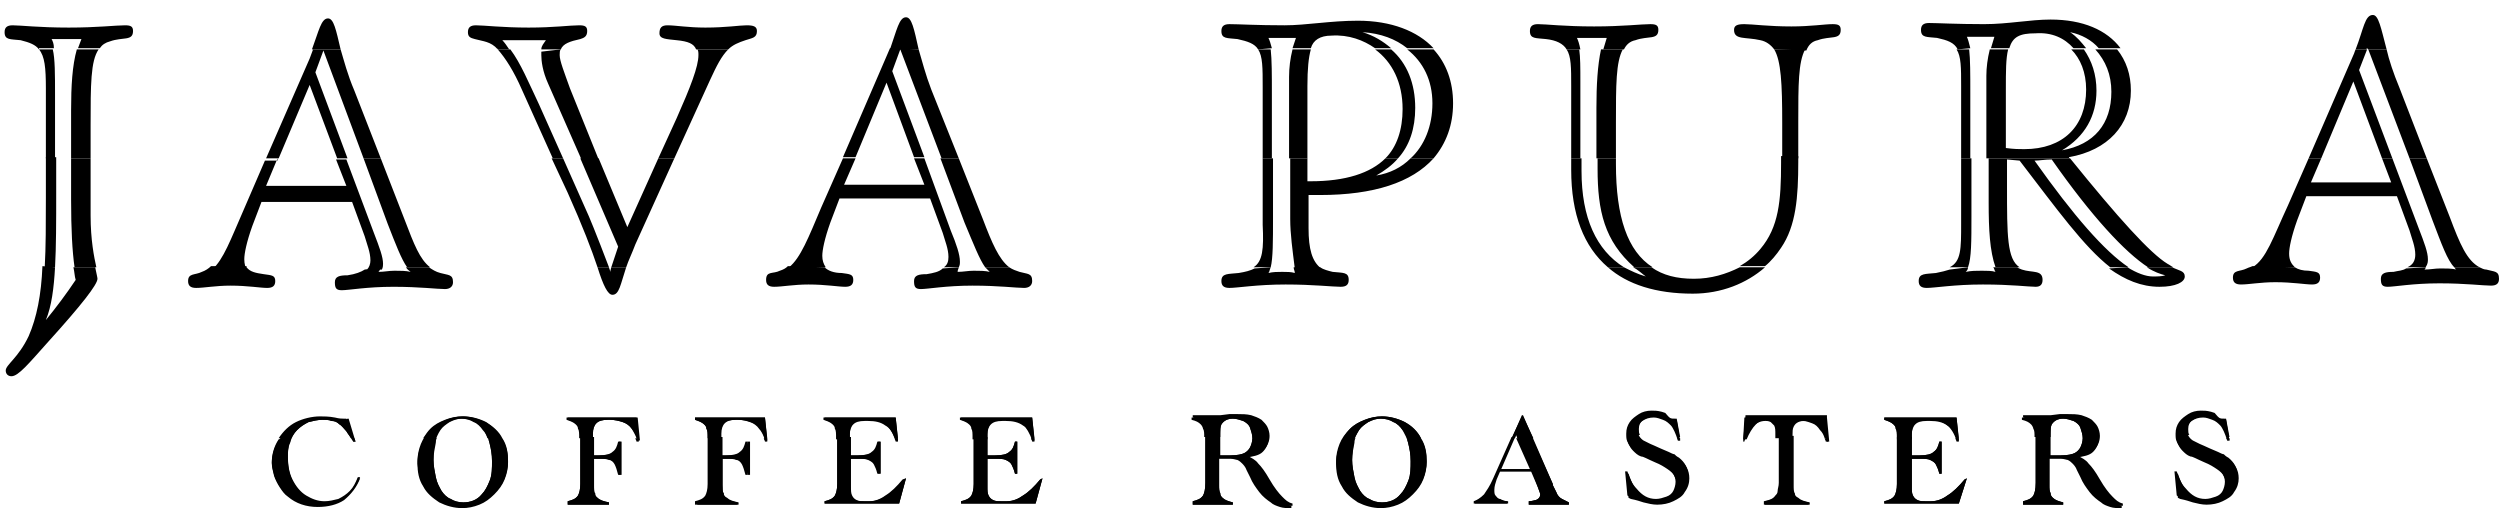 <?xml version="1.0" encoding="UTF-8"?>
<svg width="123px" height="25px" viewBox="0 0 123 25" version="1.1" xmlns="http://www.w3.org/2000/svg" xmlns:xlink="http://www.w3.org/1999/xlink">
    <!-- Generator: Sketch 45.2 (43514) - http://www.bohemiancoding.com/sketch -->
    <title>Group 10</title>
    <desc>Created with Sketch.</desc>
    <defs></defs>
    <g id="Desktop" stroke="none" stroke-width="1" fill="none" fill-rule="evenodd">
        <g id="Homepage" transform="translate(-765, -3780)" fill="#000000">
            <g id="Group-10" transform="translate(765, 3780)">
                <path d="M119.34,13.15 C119.34,13.207 119.34,13.207 119.284,13.263 C119.566,13.263 119.791,13.207 120.073,13.207 C120.356,13.207 120.638,13.207 120.863,13.263 C120.807,13.263 120.807,13.207 120.751,13.15 L121.992,13.15 C122.105,13.207 122.218,13.263 122.33,13.263 C122.725,13.376 122.951,13.32 122.951,13.715 C122.951,13.94 122.838,14.053 122.556,14.053 C122.161,14.053 121.315,13.94 120.017,13.94 C118.719,13.94 117.816,14.11 117.478,14.11 C117.196,14.11 117.139,13.997 117.139,13.715 C117.139,13.432 117.365,13.376 117.76,13.376 C117.986,13.32 118.211,13.32 118.381,13.207 L119.34,13.15 Z M112.907,13.15 C113.077,13.263 113.302,13.32 113.585,13.32 C113.98,13.376 114.149,13.376 114.149,13.658 C114.149,13.884 114.036,13.997 113.754,13.997 C113.415,13.997 112.795,13.884 111.948,13.884 C111.215,13.884 110.65,13.997 110.255,13.997 C109.973,13.997 109.86,13.884 109.86,13.658 C109.86,13.263 110.199,13.376 110.538,13.207 C110.65,13.15 110.707,13.15 110.82,13.094 L112.907,13.15 L112.907,13.15 Z M104.669,13.15 C105.121,13.432 105.572,13.602 105.911,13.602 C106.136,13.602 106.362,13.602 106.531,13.545 C106.306,13.489 105.967,13.376 105.629,13.15 L106.87,13.15 C107.208,13.32 107.491,13.32 107.491,13.602 C107.491,13.884 107.039,14.11 106.249,14.11 C105.346,14.11 104.556,13.771 103.766,13.207 L104.669,13.15 L104.669,13.15 Z M96.826,13.15 C96.826,13.263 96.77,13.32 96.713,13.376 C96.995,13.32 97.221,13.32 97.503,13.32 C97.729,13.32 98.011,13.32 98.18,13.376 C98.124,13.32 98.124,13.207 98.068,13.15 L99.252,13.15 C99.309,13.207 99.365,13.207 99.478,13.263 C99.986,13.432 100.494,13.263 100.494,13.771 C100.494,13.997 100.381,14.11 100.155,14.11 C99.817,14.11 98.97,13.997 97.56,13.997 C96.149,13.997 95.19,14.166 94.795,14.166 C94.513,14.166 94.4,14.053 94.4,13.827 C94.4,13.432 94.738,13.489 95.246,13.432 C95.528,13.376 95.754,13.32 95.923,13.263 L96.826,13.15 L96.826,13.15 Z M79.899,13.15 C80.237,13.32 80.576,13.489 80.971,13.602 C80.745,13.432 80.576,13.263 80.35,13.15 L81.253,13.15 C81.817,13.545 82.494,13.715 83.34,13.715 C84.187,13.715 84.92,13.489 85.597,13.15 L86.839,13.15 C85.936,13.94 84.695,14.448 83.284,14.448 C81.478,14.448 80.068,13.997 79.109,13.15 L79.899,13.15 L79.899,13.15 Z M62.519,13.15 C62.463,13.263 62.463,13.376 62.407,13.432 C62.632,13.376 62.858,13.376 63.084,13.376 C63.309,13.376 63.535,13.376 63.704,13.432 C63.704,13.32 63.648,13.263 63.648,13.15 L64.946,13.15 C65.115,13.263 65.341,13.32 65.566,13.376 C66.074,13.432 66.356,13.376 66.356,13.771 C66.356,13.997 66.244,14.11 65.961,14.11 C65.566,14.11 64.607,13.997 63.253,13.997 C61.842,13.997 60.883,14.166 60.488,14.166 C60.206,14.166 60.093,14.053 60.093,13.827 C60.093,13.432 60.432,13.489 60.94,13.432 C61.278,13.376 61.504,13.32 61.729,13.207 L62.519,13.15 Z M47.172,13.15 C47.172,13.207 47.115,13.263 47.115,13.376 C47.397,13.376 47.623,13.32 47.905,13.32 C48.187,13.32 48.47,13.32 48.695,13.376 L48.47,13.15 L49.654,13.15 C49.824,13.263 49.993,13.32 50.162,13.376 C50.557,13.489 50.783,13.432 50.783,13.827 C50.783,14.053 50.614,14.166 50.388,14.166 C49.993,14.166 49.147,14.053 47.849,14.053 C46.551,14.053 45.648,14.222 45.31,14.222 C45.028,14.222 44.971,14.11 44.971,13.827 C44.971,13.545 45.197,13.489 45.592,13.489 C45.93,13.432 46.212,13.376 46.382,13.207 L47.172,13.15 L47.172,13.15 Z M40.57,13.15 C40.739,13.32 41.021,13.432 41.416,13.432 C41.811,13.489 41.981,13.489 41.981,13.771 C41.981,13.997 41.868,14.11 41.586,14.11 C41.247,14.11 40.626,13.997 39.78,13.997 C39.046,13.997 38.482,14.11 38.087,14.11 C37.805,14.11 37.692,13.997 37.692,13.771 C37.692,13.32 38.031,13.489 38.369,13.32 C38.539,13.263 38.651,13.207 38.764,13.094 L40.57,13.15 L40.57,13.15 Z M29.962,13.15 C29.962,13.207 30.018,13.263 30.018,13.376 L30.075,13.15 L30.808,13.15 C30.526,13.997 30.47,14.504 30.131,14.504 C29.906,14.504 29.68,14.053 29.398,13.15 L29.962,13.15 Z M18.733,13.15 C18.733,13.207 18.677,13.32 18.62,13.376 C18.903,13.376 19.128,13.32 19.41,13.32 C19.692,13.32 19.975,13.32 20.2,13.376 C20.144,13.32 20.031,13.263 19.975,13.15 L21.103,13.15 C21.272,13.263 21.442,13.376 21.667,13.432 C22.062,13.545 22.288,13.489 22.288,13.884 C22.288,14.11 22.119,14.222 21.893,14.222 C21.498,14.222 20.652,14.11 19.354,14.11 C18.056,14.11 17.153,14.279 16.815,14.279 C16.533,14.279 16.476,14.166 16.476,13.884 C16.476,13.602 16.702,13.545 17.097,13.545 C17.492,13.489 17.774,13.376 17.943,13.263 L18.733,13.15 L18.733,13.15 Z M12.131,13.15 C12.301,13.376 12.583,13.432 12.978,13.489 C13.373,13.545 13.542,13.545 13.542,13.827 C13.542,14.053 13.429,14.166 13.147,14.166 C12.809,14.166 12.188,14.053 11.342,14.053 C10.608,14.053 10.044,14.166 9.649,14.166 C9.367,14.166 9.254,14.053 9.254,13.827 C9.254,13.432 9.592,13.545 9.931,13.376 C10.1,13.32 10.269,13.207 10.382,13.094 L12.131,13.094 L12.131,13.15 Z M2.708,13.15 C2.652,14.166 2.539,15.069 2.257,15.746 C2.765,15.125 3.273,14.448 3.724,13.771 C3.668,13.602 3.668,13.376 3.611,13.15 L4.683,13.15 C4.74,13.432 4.796,13.658 4.796,13.715 C4.796,13.997 4.006,15.012 2.37,16.818 C1.411,17.89 0.903,18.511 0.564,18.511 C0.395,18.511 0.282,18.398 0.282,18.229 C0.282,17.946 0.903,17.608 1.411,16.536 C1.806,15.633 2.031,14.504 2.088,13.094 L2.708,13.15 L2.708,13.15 Z" id="Shape"></path>
                <path d="M119.396,7.79 L120.525,10.668 C121.033,12.022 121.371,12.812 121.992,13.15 L120.751,13.15 C120.412,12.812 120.13,12.022 119.678,10.837 L118.55,7.79 L119.396,7.79 Z M114.205,7.79 L113.697,8.975 L117.647,8.975 L117.196,7.79 L117.704,7.79 L119.001,11.232 C119.284,11.965 119.453,12.417 119.453,12.755 C119.453,12.868 119.453,12.981 119.34,13.15 L118.437,13.15 C118.719,13.037 118.832,12.812 118.832,12.53 C118.832,12.135 118.663,11.74 118.55,11.345 L117.929,9.652 L113.472,9.652 L113.02,10.837 C112.738,11.627 112.625,12.191 112.625,12.473 C112.625,12.812 112.738,12.981 112.907,13.15 L110.82,13.15 C111.497,12.755 111.835,11.683 112.569,10.103 L113.585,7.79 L114.205,7.79 L114.205,7.79 Z M101.848,7.79 C104.218,10.724 105.798,12.473 106.644,12.981 C106.757,13.037 106.813,13.094 106.926,13.15 L105.685,13.15 C104.556,12.417 102.92,10.668 100.945,7.846 C100.607,7.846 100.325,7.903 100.099,7.903 C102.017,10.611 103.541,12.36 104.726,13.15 L103.823,13.15 C102.525,12.135 101.227,10.329 99.365,7.903 L98.745,7.846 L98.745,9.2 C98.745,11.57 98.745,12.755 99.365,13.15 L98.18,13.15 C97.898,12.36 97.842,11.288 97.842,9.99 L97.842,7.79 L101.848,7.79 Z M96.995,7.79 L96.995,10.668 C96.995,11.852 96.995,12.699 96.826,13.15 L95.923,13.15 C96.488,12.868 96.488,12.247 96.488,11.006 L96.488,7.79 L96.995,7.79 Z M88.475,7.79 L88.475,7.959 C88.475,9.708 88.362,11.119 87.629,12.191 C87.403,12.53 87.121,12.868 86.839,13.094 L85.597,13.094 C85.992,12.868 86.331,12.586 86.613,12.247 C87.516,11.175 87.629,9.878 87.629,8.016 L87.629,7.677 L88.475,7.677 L88.475,7.79 Z M79.504,7.79 L79.504,8.072 C79.504,10.668 80.068,12.36 81.309,13.15 L80.406,13.15 C78.939,11.852 78.601,10.385 78.601,8.298 L78.601,7.79 L79.504,7.79 Z M77.811,7.79 L77.811,8.411 C77.811,10.724 78.544,12.304 79.899,13.15 L79.109,13.15 C77.924,12.135 77.303,10.555 77.303,8.354 L77.303,7.79 L77.811,7.79 Z M64.325,7.79 L64.325,8.918 L64.494,8.918 C66.187,8.918 67.428,8.523 68.162,7.79 L68.783,7.79 C68.501,8.128 68.106,8.411 67.711,8.636 C68.388,8.523 68.952,8.241 69.403,7.79 L70.532,7.79 C69.46,8.975 67.598,9.595 64.946,9.595 L64.381,9.595 L64.381,11.232 C64.381,12.247 64.551,12.868 65.002,13.207 L63.704,13.207 C63.592,12.304 63.479,11.514 63.479,10.78 L63.479,7.79 L64.325,7.79 L64.325,7.79 Z M62.632,7.79 L62.632,10.724 C62.632,11.852 62.632,12.699 62.519,13.15 L61.673,13.15 C62.124,12.868 62.181,12.247 62.124,11.063 L62.124,7.79 L62.632,7.79 Z M47.172,7.79 L48.357,10.78 C48.808,11.965 49.147,12.755 49.654,13.15 L48.47,13.15 C48.187,12.755 47.905,12.022 47.454,10.95 L46.269,7.79 L47.172,7.79 Z M42.093,7.79 L41.529,9.088 L45.479,9.088 L44.971,7.79 L45.479,7.79 L46.777,11.345 C47.059,12.022 47.228,12.53 47.228,12.868 C47.228,12.981 47.228,13.037 47.172,13.15 L46.438,13.15 C46.607,13.037 46.664,12.868 46.664,12.642 C46.664,12.247 46.495,11.852 46.382,11.458 L45.761,9.765 L41.303,9.765 L40.852,10.95 C40.57,11.74 40.457,12.304 40.457,12.586 C40.457,12.812 40.514,12.981 40.626,13.15 L38.821,13.15 C39.385,12.699 39.78,11.683 40.401,10.216 L41.473,7.79 L42.093,7.79 Z M29.454,7.79 L30.865,11.175 L32.388,7.79 L33.178,7.79 L31.26,12.022 C31.09,12.473 30.921,12.812 30.808,13.15 L30.075,13.15 L30.413,12.135 L28.551,7.79 L29.454,7.79 L29.454,7.79 Z M27.705,7.79 L28.833,10.329 C28.946,10.555 29.341,11.514 29.962,13.15 L29.398,13.15 C29.116,12.304 28.664,11.119 27.931,9.483 L27.141,7.79 L27.705,7.79 Z M18.733,7.79 L19.918,10.837 C20.37,12.022 20.652,12.755 21.16,13.15 L20.031,13.15 C19.749,12.755 19.467,12.022 19.072,11.006 L17.887,7.79 L18.733,7.79 Z M13.655,7.79 L13.091,9.144 L17.041,9.144 L16.533,7.846 L17.041,7.846 L18.395,11.458 C18.677,12.191 18.846,12.642 18.846,12.981 C18.846,13.037 18.846,13.15 18.79,13.263 L18.056,13.263 C18.169,13.15 18.225,12.981 18.225,12.812 C18.225,12.417 18.056,12.022 17.943,11.627 L17.323,9.934 L12.865,9.934 L12.414,11.119 C12.131,11.909 12.019,12.473 12.019,12.755 C12.019,12.981 12.075,13.15 12.131,13.263 L10.439,13.263 C11.003,12.755 11.342,11.796 11.962,10.385 L13.034,7.903 L13.655,7.903 L13.655,7.79 Z M4.458,7.79 L4.458,10.611 C4.458,11.796 4.627,12.642 4.74,13.15 L3.668,13.15 C3.555,12.36 3.498,11.288 3.498,9.821 L3.498,7.79 L4.458,7.79 L4.458,7.79 Z M2.765,7.79 L2.765,9.483 C2.765,10.893 2.765,12.135 2.708,13.15 L2.201,13.15 C2.257,12.135 2.257,11.006 2.257,9.708 L2.257,7.733 L2.765,7.733 L2.765,7.79 Z" id="Shape"></path>
                <path d="M117.421,2.429 C117.534,2.937 117.76,3.614 118.042,4.291 L119.396,7.79 L118.55,7.79 L116.519,2.429 L117.421,2.429 L117.421,2.429 Z M116.462,2.429 L116.067,3.445 L117.704,7.79 L117.196,7.79 L115.785,4.009 L114.205,7.79 L113.585,7.79 L115.785,2.712 C115.842,2.599 115.842,2.542 115.898,2.429 L116.462,2.429 L116.462,2.429 Z M98.801,2.429 C98.688,2.881 98.688,3.502 98.688,4.404 L98.688,7.282 C99.083,7.338 99.365,7.338 99.591,7.338 C101.509,7.338 102.638,6.21 102.638,4.404 C102.638,3.558 102.356,2.881 101.904,2.429 L102.525,2.429 C102.92,2.994 103.146,3.671 103.146,4.461 C103.146,5.702 102.582,6.718 101.453,7.395 C103.033,7.113 103.879,6.097 103.879,4.517 C103.879,3.671 103.597,2.994 103.089,2.429 L104.161,2.429 C104.613,2.994 104.839,3.671 104.839,4.461 C104.839,6.154 103.71,7.395 101.792,7.733 C101.792,7.733 101.792,7.79 101.848,7.79 L97.729,7.79 L97.729,3.727 C97.729,3.332 97.785,2.881 97.898,2.429 L98.801,2.429 L98.801,2.429 Z M96.883,2.429 C96.939,2.937 96.939,3.614 96.939,4.574 L96.939,7.79 L96.488,7.79 L96.488,4.235 C96.488,3.332 96.488,2.768 96.262,2.429 L96.883,2.429 L96.883,2.429 Z M88.814,2.429 C88.475,3.05 88.475,4.179 88.475,5.984 L88.475,7.79 L87.685,7.79 L87.685,6.041 C87.685,4.122 87.629,2.994 87.29,2.429 L88.814,2.429 Z M79.842,2.429 C79.504,3.05 79.504,4.179 79.504,6.041 L79.504,7.79 L78.544,7.79 L78.544,5.307 C78.544,4.179 78.601,3.219 78.77,2.429 L79.842,2.429 L79.842,2.429 Z M77.698,2.429 C77.754,2.824 77.754,3.332 77.754,4.009 L77.754,7.79 L77.303,7.79 L77.303,4.235 C77.303,3.332 77.303,2.768 77.077,2.429 L77.698,2.429 L77.698,2.429 Z M70.532,2.429 C71.153,3.107 71.491,4.009 71.491,5.081 C71.491,6.154 71.153,7.056 70.532,7.79 L69.403,7.79 C70.08,7.169 70.475,6.21 70.475,5.081 C70.475,3.953 70.024,3.05 69.234,2.429 L70.532,2.429 L70.532,2.429 Z M68.444,2.429 C69.234,3.107 69.629,4.122 69.629,5.307 C69.629,6.323 69.347,7.169 68.783,7.79 L68.162,7.79 C68.726,7.226 69.008,6.379 69.008,5.364 C69.008,4.066 68.501,3.05 67.654,2.429 L68.444,2.429 L68.444,2.429 Z M64.494,2.429 C64.381,2.824 64.325,3.389 64.325,4.235 L64.325,7.79 L63.422,7.79 L63.422,3.784 C63.422,3.332 63.479,2.881 63.592,2.429 L64.494,2.429 Z M62.519,2.429 C62.576,2.937 62.576,3.671 62.576,4.63 L62.576,7.79 L62.124,7.79 L62.124,4.291 C62.124,3.332 62.124,2.768 61.899,2.429 L62.519,2.429 L62.519,2.429 Z M45.197,2.429 C45.366,2.994 45.535,3.671 45.818,4.404 L47.172,7.79 L46.325,7.79 L44.294,2.429 L43.899,3.502 L45.479,7.733 L44.971,7.733 L43.617,4.066 L42.093,7.733 L41.473,7.733 L43.617,2.768 C43.673,2.655 43.73,2.486 43.786,2.373 L45.197,2.429 L45.197,2.429 Z M35.83,2.429 C35.492,2.768 35.266,3.219 34.927,3.953 L33.178,7.79 L32.388,7.79 L33.291,5.815 C33.968,4.291 34.363,3.276 34.363,2.712 C34.363,2.599 34.363,2.486 34.307,2.429 L35.83,2.429 L35.83,2.429 Z M27.592,2.429 C27.536,2.486 27.536,2.599 27.536,2.712 C27.536,2.994 27.761,3.558 28.043,4.348 L29.454,7.846 L28.608,7.846 L26.971,4.122 C26.689,3.502 26.633,2.994 26.633,2.712 L26.633,2.542 L27.592,2.429 Z M25.109,2.429 C25.617,3.107 26.012,4.066 26.52,5.138 L27.705,7.79 L27.197,7.79 L25.674,4.404 C25.279,3.502 24.884,2.881 24.489,2.429 L25.109,2.429 L25.109,2.429 Z M16.758,2.429 C16.928,2.994 17.097,3.671 17.435,4.461 L18.733,7.79 L17.887,7.79 L15.912,2.486 L15.517,3.558 L17.097,7.79 L16.589,7.79 L15.235,4.179 L13.711,7.79 L13.091,7.79 L15.235,2.881 C15.291,2.712 15.348,2.599 15.404,2.429 L16.758,2.429 L16.758,2.429 Z M4.853,2.429 C4.458,2.994 4.458,4.179 4.458,6.154 L4.458,7.79 L3.498,7.79 L3.498,5.42 C3.498,4.235 3.555,3.219 3.781,2.429 L4.853,2.429 L4.853,2.429 Z M2.596,2.429 C2.708,2.881 2.708,3.671 2.708,4.686 L2.708,7.79 L2.257,7.79 L2.257,4.348 C2.257,3.332 2.201,2.768 1.918,2.429 L2.596,2.429 L2.596,2.429 Z" id="Shape"></path>
                <path d="M115.898,2.429 C116.293,1.414 116.349,0.737 116.744,0.737 C117.026,0.737 117.139,1.357 117.421,2.429 L116.519,2.429 L116.462,2.373 L116.406,2.429 L115.898,2.429 Z M96.318,2.429 C96.149,2.091 95.81,1.978 95.303,1.865 C94.795,1.809 94.513,1.865 94.513,1.47 C94.513,1.245 94.626,1.132 94.908,1.132 C95.303,1.132 96.262,1.188 97.616,1.188 C98.801,1.188 99.873,0.962 100.889,0.962 C102.469,0.962 103.654,1.47 104.331,2.373 L103.259,2.373 C102.92,1.978 102.412,1.696 101.848,1.583 C102.187,1.809 102.412,2.091 102.638,2.373 L102.017,2.373 C101.566,1.865 100.945,1.583 100.155,1.639 C99.365,1.639 99.027,1.809 98.857,2.373 L97.955,2.373 C98.011,2.204 98.068,1.978 98.124,1.809 L96.77,1.809 C96.826,1.922 96.883,2.147 96.939,2.373 L96.318,2.429 L96.318,2.429 Z M87.29,2.429 C87.121,2.204 86.895,2.034 86.613,1.978 C85.88,1.809 85.315,1.978 85.315,1.47 C85.315,1.245 85.485,1.188 85.823,1.188 C86.218,1.188 87.008,1.301 88.137,1.301 C89.096,1.301 89.773,1.188 90.168,1.188 C90.45,1.188 90.563,1.245 90.563,1.47 C90.563,1.978 90.055,1.752 89.434,1.978 C89.152,2.034 88.983,2.204 88.87,2.486 L87.29,2.429 L87.29,2.429 Z M77.077,2.429 C76.908,2.147 76.569,1.978 76.062,1.922 C75.554,1.865 75.272,1.922 75.272,1.527 C75.272,1.301 75.384,1.188 75.667,1.188 C76.062,1.188 76.964,1.301 78.431,1.301 C79.842,1.301 80.745,1.188 81.196,1.188 C81.478,1.188 81.591,1.245 81.591,1.47 C81.591,1.978 81.083,1.752 80.463,1.978 C80.181,2.034 80.011,2.204 79.899,2.429 L78.883,2.429 C78.939,2.26 78.996,2.034 79.052,1.865 L77.585,1.865 C77.641,1.978 77.698,2.147 77.754,2.429 L77.077,2.429 L77.077,2.429 Z M61.899,2.429 C61.729,2.147 61.391,2.034 60.883,1.922 C60.375,1.865 60.093,1.922 60.093,1.527 C60.093,1.301 60.206,1.188 60.488,1.188 C60.94,1.188 61.842,1.245 63.197,1.245 C64.269,1.245 65.454,1.019 66.808,1.019 C68.444,1.019 69.742,1.527 70.532,2.373 L69.234,2.373 C68.67,1.922 67.936,1.639 67.033,1.583 C67.598,1.752 68.049,2.034 68.444,2.373 L67.654,2.373 C67.09,1.978 66.356,1.696 65.51,1.752 C64.946,1.752 64.607,1.978 64.494,2.373 L63.592,2.373 L63.761,1.865 L62.407,1.865 C62.463,1.978 62.519,2.147 62.576,2.373 L61.899,2.429 Z M43.786,2.429 C44.125,1.47 44.238,0.85 44.576,0.85 C44.858,0.85 44.971,1.414 45.197,2.429 L43.786,2.429 Z M34.25,2.429 C34.137,2.147 33.855,2.034 33.291,1.978 C32.783,1.922 32.445,1.922 32.445,1.639 C32.445,1.357 32.558,1.245 32.84,1.245 C33.235,1.245 33.855,1.357 34.702,1.357 C35.717,1.357 36.394,1.245 36.733,1.245 C37.072,1.245 37.241,1.301 37.241,1.527 C37.241,1.865 37.015,1.865 36.677,1.978 C36.338,2.091 36.056,2.204 35.83,2.429 L34.25,2.429 L34.25,2.429 Z M24.489,2.429 C24.489,2.373 24.432,2.373 24.489,2.429 C24.15,2.034 23.755,2.034 23.36,1.922 C23.134,1.865 23.022,1.809 23.022,1.583 C23.022,1.357 23.134,1.245 23.417,1.245 C23.812,1.245 24.714,1.357 26.012,1.357 C27.254,1.357 28.043,1.245 28.495,1.245 C28.777,1.245 28.89,1.301 28.89,1.527 C28.89,1.809 28.721,1.865 28.551,1.922 C28.043,2.034 27.705,2.147 27.592,2.429 L26.633,2.429 C26.633,2.26 26.746,2.147 26.859,1.978 L24.714,1.978 C24.827,2.091 24.94,2.26 25.053,2.429 L24.489,2.429 Z M15.348,2.429 C15.686,1.527 15.799,0.906 16.138,0.906 C16.42,0.906 16.533,1.47 16.758,2.429 L15.348,2.429 Z M1.918,2.429 C1.749,2.204 1.467,2.091 1.016,1.978 C0.508,1.922 0.226,1.978 0.226,1.583 C0.226,1.357 0.339,1.245 0.621,1.245 C1.016,1.245 1.918,1.357 3.386,1.357 C4.796,1.357 5.699,1.245 6.15,1.245 C6.433,1.245 6.545,1.301 6.545,1.527 C6.545,2.034 6.038,1.809 5.417,2.034 C5.191,2.091 5.022,2.204 4.909,2.373 L3.837,2.373 C3.893,2.204 3.95,2.091 4.006,1.922 L2.539,1.922 C2.596,2.034 2.652,2.147 2.652,2.373 L1.918,2.373 L1.918,2.429 Z M109.691,21.558 L109.691,21.671 L109.578,21.671 C109.578,21.614 109.522,21.558 109.522,21.558 L109.691,21.558 L109.691,21.558 Z M107.716,21.558 C107.773,21.671 107.829,21.727 107.942,21.783 L108.281,21.953 C108.393,22.009 108.563,22.066 108.788,22.178 L109.183,22.348 C109.296,22.404 109.409,22.46 109.465,22.46 C109.522,22.517 109.578,22.573 109.691,22.63 C109.973,22.855 110.143,23.138 110.143,23.533 C110.143,23.758 110.086,23.984 109.917,24.21 C109.804,24.435 109.578,24.548 109.353,24.661 C109.127,24.774 108.845,24.83 108.563,24.83 C108.337,24.83 108.111,24.774 107.886,24.718 C107.716,24.661 107.547,24.605 107.265,24.548 L107.152,24.492 L107.039,23.307 L107.152,23.307 C107.265,23.645 107.378,23.928 107.603,24.153 C107.886,24.492 108.168,24.661 108.563,24.661 C108.732,24.661 108.901,24.605 109.07,24.548 C109.24,24.492 109.353,24.379 109.409,24.266 C109.465,24.153 109.522,23.984 109.522,23.815 C109.522,23.645 109.465,23.533 109.409,23.42 C109.353,23.307 109.24,23.194 109.07,23.081 C108.901,22.968 108.732,22.855 108.45,22.743 C108.055,22.573 107.886,22.46 107.773,22.46 C107.603,22.404 107.491,22.291 107.378,22.178 C107.265,22.066 107.208,21.953 107.152,21.84 C107.096,21.727 107.096,21.614 107.096,21.445 L107.716,21.558 L107.716,21.558 Z M100.832,21.558 L100.832,22.404 L101.397,22.404 C101.735,22.404 101.961,22.348 102.074,22.291 C102.187,22.235 102.299,22.122 102.356,22.009 C102.412,21.896 102.469,21.727 102.469,21.558 L103.259,21.558 C103.259,21.84 103.146,22.066 102.977,22.235 C102.807,22.404 102.525,22.46 102.13,22.517 C102.356,22.63 102.582,22.743 102.694,22.912 C102.864,23.081 103.033,23.307 103.259,23.702 C103.484,24.097 103.71,24.379 103.879,24.548 C104.049,24.718 104.161,24.83 104.387,24.887 L104.387,25 C104.161,25 103.992,25 103.823,24.943 C103.654,24.887 103.484,24.83 103.372,24.718 C103.202,24.605 102.977,24.435 102.807,24.21 C102.638,23.984 102.469,23.758 102.356,23.476 L102.187,23.138 C102.13,22.968 102.017,22.855 101.961,22.799 C101.904,22.743 101.848,22.686 101.735,22.63 C101.679,22.63 101.566,22.573 101.397,22.573 L100.832,22.573 L100.832,23.871 C100.832,24.04 100.832,24.153 100.889,24.266 C100.889,24.379 100.945,24.435 101.002,24.492 C101.114,24.605 101.284,24.661 101.509,24.718 L101.509,24.83 L99.535,24.83 L99.535,24.661 C99.76,24.605 99.93,24.548 100.042,24.379 C100.099,24.266 100.155,24.097 100.155,23.758 L100.155,21.445 L100.832,21.445 L100.832,21.558 Z M96.375,21.558 L96.375,21.727 L96.262,21.727 C96.262,21.671 96.205,21.614 96.205,21.558 L96.375,21.558 L96.375,21.558 Z M94.061,21.558 L94.061,22.404 L94.456,22.404 C94.795,22.404 95.021,22.348 95.133,22.235 C95.303,22.122 95.359,21.953 95.416,21.727 L95.528,21.727 L95.528,23.307 L95.416,23.307 C95.359,23.081 95.303,22.968 95.246,22.855 C95.19,22.743 95.077,22.686 94.964,22.63 C94.851,22.573 94.682,22.573 94.456,22.573 L94.061,22.573 L94.061,23.928 C94.061,24.153 94.061,24.266 94.118,24.379 C94.174,24.492 94.231,24.548 94.343,24.605 C94.456,24.661 94.569,24.661 94.738,24.661 L95.021,24.661 C95.303,24.661 95.585,24.548 95.81,24.379 C96.093,24.21 96.375,23.928 96.657,23.589 L96.77,23.533 L96.375,24.774 L92.707,24.774 L92.707,24.661 C92.933,24.605 93.102,24.548 93.215,24.379 C93.271,24.266 93.328,24.097 93.328,23.815 L93.328,21.501 L94.061,21.501 L94.061,21.558 Z M89.942,21.558 L89.942,21.727 L89.829,21.727 C89.829,21.671 89.773,21.614 89.773,21.558 L89.942,21.558 L89.942,21.558 Z M88.249,21.558 L88.249,23.871 C88.249,24.04 88.249,24.21 88.306,24.266 C88.306,24.379 88.362,24.435 88.475,24.492 C88.588,24.605 88.757,24.661 89.039,24.718 L89.039,24.83 L86.839,24.83 L86.839,24.661 C87.121,24.605 87.29,24.548 87.403,24.379 C87.46,24.323 87.516,24.266 87.516,24.153 C87.516,24.04 87.572,23.928 87.572,23.758 L87.572,21.445 L88.249,21.445 L88.249,21.558 Z M85.88,21.558 C85.88,21.614 85.823,21.671 85.823,21.727 L85.767,21.727 L85.767,21.558 L85.88,21.558 Z M82.663,21.558 L82.663,21.671 L82.551,21.671 C82.551,21.614 82.551,21.558 82.494,21.558 L82.663,21.558 L82.663,21.558 Z M80.688,21.558 C80.745,21.671 80.801,21.727 80.914,21.783 L81.253,21.953 C81.366,22.009 81.535,22.066 81.761,22.178 L82.156,22.348 C82.268,22.404 82.381,22.46 82.438,22.46 C82.494,22.517 82.551,22.573 82.663,22.63 C82.945,22.855 83.115,23.138 83.115,23.533 C83.115,23.758 83.058,23.984 82.889,24.21 C82.776,24.435 82.551,24.548 82.325,24.661 C82.099,24.774 81.817,24.83 81.535,24.83 C81.309,24.83 81.083,24.774 80.858,24.718 C80.688,24.661 80.519,24.605 80.237,24.548 L80.124,24.492 L80.011,23.307 L80.124,23.307 C80.237,23.645 80.35,23.928 80.576,24.153 C80.858,24.492 81.14,24.661 81.535,24.661 C81.704,24.661 81.873,24.605 82.043,24.548 C82.212,24.492 82.325,24.379 82.381,24.266 C82.438,24.153 82.494,23.984 82.494,23.815 C82.494,23.645 82.438,23.533 82.381,23.42 C82.325,23.307 82.212,23.194 82.043,23.081 C81.873,22.968 81.704,22.855 81.422,22.743 C81.027,22.573 80.858,22.46 80.745,22.46 C80.576,22.404 80.463,22.291 80.35,22.178 C80.237,22.066 80.181,21.953 80.124,21.84 C80.068,21.727 80.068,21.614 80.068,21.445 L80.688,21.558 L80.688,21.558 Z M74.482,21.558 L73.805,23.081 L75.272,23.081 L74.595,21.558 L75.384,21.558 L76.4,23.815 L76.4,23.871 L76.569,24.21 C76.626,24.379 76.739,24.492 76.852,24.548 L77.19,24.718 L77.19,24.83 L75.215,24.83 L75.215,24.661 C75.384,24.661 75.497,24.605 75.554,24.605 C75.723,24.548 75.779,24.435 75.779,24.323 C75.779,24.266 75.723,24.153 75.667,23.984 L75.328,23.194 L73.748,23.194 L73.579,23.589 C73.522,23.758 73.466,23.928 73.466,24.097 C73.466,24.21 73.466,24.323 73.522,24.379 C73.579,24.435 73.635,24.548 73.748,24.548 C73.861,24.605 73.974,24.661 74.143,24.661 L74.143,24.774 L72.507,24.774 L72.507,24.661 C72.676,24.605 72.845,24.492 73.015,24.323 C73.127,24.153 73.297,23.928 73.466,23.533 L74.369,21.501 L74.482,21.501 L74.482,21.558 Z M66.695,21.558 C66.639,21.614 66.639,21.727 66.639,21.783 C66.582,22.066 66.526,22.348 66.526,22.63 C66.526,22.912 66.582,23.194 66.639,23.476 C66.695,23.758 66.808,23.984 66.921,24.153 C67.033,24.323 67.203,24.492 67.372,24.548 C67.541,24.661 67.767,24.718 67.993,24.718 C68.331,24.718 68.67,24.605 68.896,24.323 C69.065,24.153 69.178,23.928 69.291,23.645 C69.403,23.363 69.403,23.025 69.403,22.686 C69.403,22.348 69.347,22.066 69.291,21.84 C69.291,21.783 69.234,21.671 69.234,21.614 L69.911,21.614 C70.137,21.953 70.193,22.348 70.193,22.743 C70.193,23.025 70.137,23.307 70.024,23.589 C69.911,23.871 69.742,24.097 69.516,24.323 C69.291,24.548 69.065,24.718 68.783,24.83 C68.501,24.943 68.218,25 67.936,25 C67.541,25 67.146,24.887 66.808,24.718 C66.469,24.492 66.187,24.266 66.018,23.928 C65.792,23.589 65.736,23.194 65.736,22.799 C65.736,22.517 65.792,22.235 65.905,21.953 C65.961,21.84 65.961,21.783 66.018,21.671 L66.695,21.558 L66.695,21.558 Z M59.98,21.558 L59.98,22.404 L60.545,22.404 C60.883,22.404 61.109,22.348 61.222,22.291 C61.335,22.235 61.447,22.122 61.504,22.009 C61.56,21.896 61.617,21.727 61.617,21.558 L62.407,21.558 C62.407,21.84 62.294,22.066 62.124,22.235 C61.955,22.404 61.673,22.46 61.278,22.517 C61.504,22.63 61.729,22.743 61.842,22.912 C62.012,23.081 62.181,23.307 62.407,23.702 C62.632,24.097 62.858,24.379 63.027,24.548 C63.197,24.718 63.309,24.83 63.535,24.887 L63.535,25 C63.309,25 63.14,25 62.971,24.943 C62.802,24.887 62.632,24.83 62.519,24.718 C62.35,24.605 62.124,24.435 61.955,24.21 C61.786,23.984 61.617,23.758 61.504,23.476 L61.335,23.138 C61.278,22.968 61.165,22.855 61.109,22.799 C61.052,22.743 60.996,22.686 60.883,22.63 C60.827,22.63 60.714,22.573 60.545,22.573 L59.98,22.573 L59.98,23.871 C59.98,24.04 59.98,24.153 60.037,24.266 C60.037,24.379 60.093,24.435 60.15,24.492 C60.262,24.605 60.432,24.661 60.657,24.718 L60.657,24.83 L58.683,24.83 L58.683,24.661 C58.908,24.605 59.077,24.548 59.19,24.379 C59.247,24.266 59.303,24.097 59.303,23.758 L59.303,21.445 L59.98,21.445 L59.98,21.558 Z M50.896,21.558 L50.896,21.727 L50.783,21.727 C50.783,21.671 50.727,21.614 50.727,21.558 L50.896,21.558 L50.896,21.558 Z M48.582,21.558 L48.582,22.404 L48.977,22.404 C49.316,22.404 49.542,22.348 49.654,22.235 C49.824,22.122 49.88,21.953 49.937,21.727 L50.049,21.727 L50.049,23.307 L49.937,23.307 C49.88,23.081 49.824,22.968 49.767,22.855 C49.711,22.743 49.598,22.686 49.485,22.63 C49.372,22.573 49.203,22.573 48.977,22.573 L48.582,22.573 L48.582,23.928 C48.582,24.153 48.582,24.266 48.639,24.379 C48.695,24.492 48.752,24.548 48.864,24.605 C48.977,24.661 49.09,24.661 49.259,24.661 L49.542,24.661 C49.824,24.661 50.106,24.548 50.332,24.379 C50.614,24.21 50.896,23.928 51.178,23.589 L51.291,23.533 L50.952,24.774 L47.285,24.774 L47.285,24.661 C47.51,24.605 47.68,24.548 47.792,24.379 C47.849,24.266 47.905,24.097 47.905,23.815 L47.905,21.501 L48.582,21.501 L48.582,21.558 Z M44.181,21.558 L44.181,21.727 L44.068,21.727 C44.068,21.671 44.012,21.614 44.012,21.558 L44.181,21.558 Z M41.868,21.558 L41.868,22.404 L42.263,22.404 C42.601,22.404 42.827,22.348 42.94,22.235 C43.109,22.122 43.166,21.953 43.222,21.727 L43.335,21.727 L43.335,23.307 L43.222,23.307 C43.166,23.081 43.109,22.968 43.053,22.855 C42.996,22.743 42.883,22.686 42.771,22.63 C42.658,22.573 42.488,22.573 42.263,22.573 L41.868,22.573 L41.868,23.928 C41.868,24.153 41.868,24.266 41.924,24.379 C41.981,24.492 42.037,24.548 42.15,24.605 C42.263,24.661 42.376,24.661 42.545,24.661 L42.827,24.661 C43.109,24.661 43.391,24.548 43.617,24.379 C43.899,24.21 44.181,23.928 44.463,23.589 L44.576,23.533 L44.238,24.774 L40.57,24.774 L40.57,24.661 C40.796,24.605 40.965,24.548 41.078,24.379 C41.134,24.266 41.191,24.097 41.191,23.815 L41.191,21.501 L41.868,21.501 L41.868,21.558 Z M37.749,21.558 L37.749,21.727 L37.636,21.727 C37.636,21.671 37.579,21.614 37.579,21.558 L37.749,21.558 Z M35.548,21.558 L35.548,22.404 L35.83,22.404 C36.169,22.404 36.394,22.348 36.507,22.235 C36.677,22.122 36.733,21.953 36.789,21.727 L36.902,21.727 L36.902,23.363 L36.789,23.363 C36.733,23.138 36.677,22.968 36.62,22.855 C36.564,22.743 36.451,22.63 36.338,22.63 C36.225,22.573 36.056,22.573 35.83,22.573 L35.548,22.573 L35.548,23.871 C35.548,24.04 35.548,24.21 35.604,24.266 C35.604,24.379 35.661,24.435 35.774,24.492 C35.887,24.605 36.056,24.661 36.338,24.718 L36.338,24.83 L34.307,24.83 L34.307,24.661 C34.532,24.605 34.702,24.548 34.815,24.379 C34.871,24.266 34.927,24.097 34.927,23.815 L34.927,21.501 L35.548,21.501 L35.548,21.558 Z M31.429,21.558 L31.429,21.727 L31.316,21.727 C31.316,21.671 31.26,21.614 31.26,21.558 L31.429,21.558 Z M29.228,21.558 L29.228,22.404 L29.511,22.404 C29.849,22.404 30.075,22.348 30.188,22.235 C30.357,22.122 30.413,21.953 30.47,21.727 L30.583,21.727 L30.583,23.363 L30.47,23.363 C30.413,23.138 30.357,22.968 30.3,22.855 C30.244,22.743 30.131,22.63 30.018,22.63 C29.906,22.573 29.736,22.573 29.511,22.573 L29.228,22.573 L29.228,23.871 C29.228,24.04 29.228,24.21 29.285,24.266 C29.285,24.379 29.341,24.435 29.398,24.492 C29.511,24.605 29.68,24.661 29.962,24.718 L29.962,24.83 L27.931,24.83 L27.931,24.661 C28.156,24.605 28.326,24.548 28.438,24.379 C28.495,24.266 28.551,24.097 28.551,23.815 L28.551,21.501 L29.228,21.501 L29.228,21.558 Z M21.498,21.558 C21.442,21.614 21.442,21.727 21.442,21.783 C21.385,22.066 21.329,22.348 21.329,22.63 C21.329,22.912 21.385,23.194 21.442,23.476 C21.498,23.758 21.611,23.984 21.724,24.153 C21.837,24.323 22.006,24.492 22.175,24.548 C22.344,24.661 22.57,24.718 22.796,24.718 C23.134,24.718 23.473,24.605 23.699,24.323 C23.868,24.153 23.981,23.928 24.094,23.645 C24.207,23.363 24.207,23.025 24.207,22.686 C24.207,22.348 24.15,22.066 24.094,21.84 C24.094,21.783 24.037,21.671 24.037,21.614 L24.714,21.614 C24.94,21.953 24.996,22.348 24.996,22.743 C24.996,23.025 24.94,23.307 24.827,23.589 C24.714,23.871 24.545,24.097 24.319,24.323 C24.094,24.548 23.868,24.718 23.586,24.83 C23.304,24.943 23.022,25 22.739,25 C22.344,25 21.95,24.887 21.611,24.718 C21.272,24.492 20.99,24.266 20.821,23.928 C20.595,23.589 20.539,23.194 20.539,22.799 C20.539,22.517 20.595,22.235 20.708,21.953 C20.765,21.84 20.765,21.783 20.821,21.671 L21.498,21.558 L21.498,21.558 Z M17.435,21.558 L17.492,21.727 L17.379,21.727 C17.379,21.671 17.323,21.614 17.323,21.558 L17.435,21.558 Z M14.332,21.558 C14.276,21.614 14.276,21.671 14.276,21.727 C14.163,21.953 14.163,22.235 14.163,22.46 C14.163,22.855 14.219,23.25 14.389,23.589 C14.558,23.928 14.783,24.21 15.066,24.379 C15.348,24.548 15.63,24.661 15.968,24.661 C16.194,24.661 16.42,24.605 16.646,24.548 C16.871,24.435 17.041,24.323 17.21,24.153 C17.379,23.984 17.492,23.758 17.605,23.476 L17.718,23.476 C17.548,23.928 17.266,24.266 16.928,24.548 C16.589,24.774 16.138,24.887 15.63,24.887 C15.066,24.887 14.558,24.718 14.163,24.379 C13.994,24.266 13.881,24.097 13.768,23.928 C13.655,23.758 13.542,23.533 13.486,23.363 C13.429,23.138 13.373,22.912 13.373,22.743 C13.373,22.348 13.486,21.953 13.711,21.614 L14.332,21.558 L14.332,21.558 Z" id="Shape"></path>
                <path d="M107.096,21.558 C107.096,21.388 107.152,21.163 107.265,20.993 C107.378,20.824 107.547,20.711 107.716,20.598 C107.886,20.486 108.111,20.429 108.337,20.429 C108.506,20.429 108.619,20.429 108.845,20.486 L109.014,20.542 C109.127,20.598 109.296,20.598 109.465,20.598 L109.522,20.598 L109.691,21.501 L109.578,21.501 C109.522,21.388 109.522,21.276 109.465,21.163 C109.409,21.05 109.353,20.937 109.296,20.881 C109.183,20.768 109.07,20.655 108.901,20.598 C108.732,20.542 108.619,20.486 108.45,20.486 C108.224,20.486 108.055,20.542 107.886,20.655 C107.716,20.768 107.66,20.937 107.66,21.106 C107.66,21.219 107.66,21.332 107.716,21.388 L107.096,21.558 L107.096,21.558 Z M100.099,21.558 L100.099,21.501 C100.099,21.332 100.099,21.163 100.042,21.106 C100.042,21.05 99.986,20.937 99.93,20.881 C99.817,20.768 99.704,20.711 99.478,20.655 L99.478,20.542 L100.832,20.542 L101.284,20.486 L101.679,20.486 C101.904,20.486 102.13,20.486 102.356,20.542 C102.525,20.598 102.694,20.655 102.864,20.768 C102.977,20.881 103.089,20.993 103.146,21.106 C103.202,21.219 103.259,21.388 103.259,21.558 L102.469,21.558 C102.469,21.388 102.412,21.219 102.356,21.05 C102.299,20.881 102.13,20.768 102.017,20.711 C101.848,20.655 101.679,20.598 101.509,20.598 C101.227,20.598 101.058,20.711 100.945,20.881 C100.889,20.993 100.889,21.163 100.889,21.332 L100.889,21.501 L100.099,21.501 L100.099,21.558 Z M93.328,21.558 C93.328,21.332 93.328,21.163 93.271,21.106 C93.271,20.993 93.215,20.937 93.158,20.881 C93.046,20.768 92.876,20.711 92.707,20.655 L92.707,20.542 L96.262,20.542 L96.375,21.558 L96.262,21.558 C96.149,21.276 96.036,21.05 95.81,20.937 C95.585,20.768 95.303,20.711 94.964,20.711 L94.795,20.711 C94.513,20.711 94.343,20.768 94.231,20.881 C94.118,20.993 94.061,21.163 94.061,21.388 L94.061,21.614 L93.328,21.614 L93.328,21.558 Z M85.767,21.558 L85.823,20.542 L89.829,20.542 L89.886,21.558 L89.773,21.558 C89.717,21.388 89.66,21.276 89.547,21.163 C89.434,20.993 89.322,20.881 89.152,20.824 C88.983,20.768 88.87,20.711 88.701,20.711 C88.588,20.711 88.475,20.711 88.362,20.768 C88.249,20.824 88.193,20.881 88.137,20.993 C88.08,21.106 88.08,21.219 88.08,21.388 L88.08,21.558 L87.347,21.558 L87.347,21.388 C87.347,21.163 87.347,21.05 87.29,20.937 L87.121,20.768 C87.008,20.711 86.952,20.711 86.839,20.711 C86.613,20.711 86.387,20.824 86.218,20.993 C86.049,21.163 85.936,21.332 85.823,21.614 L85.767,21.558 Z M80.068,21.558 C80.068,21.388 80.124,21.163 80.237,20.993 C80.35,20.824 80.519,20.711 80.688,20.598 C80.858,20.486 81.083,20.429 81.309,20.429 C81.478,20.429 81.591,20.429 81.817,20.486 L81.986,20.542 C82.099,20.598 82.268,20.598 82.438,20.598 L82.494,20.598 L82.663,21.501 L82.551,21.501 C82.494,21.388 82.494,21.276 82.438,21.163 C82.381,21.05 82.325,20.937 82.268,20.881 C82.156,20.768 82.043,20.655 81.873,20.598 C81.704,20.542 81.591,20.486 81.422,20.486 C81.196,20.486 81.027,20.542 80.858,20.655 C80.688,20.768 80.632,20.937 80.632,21.106 C80.632,21.219 80.632,21.332 80.688,21.388 L80.068,21.558 L80.068,21.558 Z M74.369,21.558 L74.877,20.486 L74.933,20.486 L75.441,21.558 L74.651,21.558 L74.595,21.388 L74.538,21.558 L74.369,21.558 Z M66.074,21.558 C66.187,21.388 66.3,21.219 66.413,21.106 C66.639,20.881 66.864,20.768 67.146,20.655 C67.428,20.542 67.711,20.486 67.993,20.486 C68.388,20.486 68.783,20.598 69.121,20.768 C69.46,20.937 69.742,21.219 69.911,21.558 L69.234,21.558 C69.178,21.388 69.121,21.276 69.008,21.163 C68.896,20.993 68.726,20.824 68.557,20.768 C68.388,20.655 68.162,20.598 67.936,20.598 C67.711,20.598 67.541,20.655 67.316,20.768 C67.146,20.881 66.977,20.993 66.864,21.163 C66.808,21.276 66.695,21.445 66.639,21.558 L66.074,21.558 L66.074,21.558 Z M59.247,21.558 L59.247,21.501 C59.247,21.332 59.247,21.163 59.19,21.106 C59.19,21.05 59.134,20.937 59.077,20.881 C58.965,20.768 58.852,20.711 58.626,20.655 L58.626,20.542 L59.98,20.542 L60.432,20.486 L60.827,20.486 C61.052,20.486 61.278,20.486 61.504,20.542 C61.673,20.598 61.842,20.655 62.012,20.768 C62.124,20.881 62.237,20.993 62.294,21.106 C62.35,21.219 62.407,21.388 62.407,21.558 L61.617,21.558 C61.617,21.388 61.56,21.219 61.504,21.05 C61.447,20.881 61.278,20.768 61.165,20.711 C60.996,20.655 60.827,20.598 60.657,20.598 C60.375,20.598 60.206,20.711 60.093,20.881 C60.037,20.993 60.037,21.163 60.037,21.332 L60.037,21.501 L59.247,21.501 L59.247,21.558 Z M47.849,21.558 C47.849,21.332 47.849,21.163 47.792,21.106 C47.792,20.993 47.736,20.937 47.68,20.881 C47.567,20.768 47.397,20.711 47.228,20.655 L47.228,20.542 L50.783,20.542 L50.896,21.558 L50.783,21.558 C50.67,21.276 50.557,21.05 50.332,20.937 C50.106,20.768 49.824,20.711 49.485,20.711 L49.316,20.711 C49.034,20.711 48.864,20.768 48.752,20.881 C48.639,20.993 48.582,21.163 48.582,21.388 L48.582,21.614 L47.849,21.614 L47.849,21.558 Z M41.134,21.558 C41.134,21.332 41.134,21.163 41.078,21.106 C41.078,20.993 41.021,20.937 40.965,20.881 C40.852,20.768 40.683,20.711 40.514,20.655 L40.514,20.542 L44.068,20.542 L44.181,21.558 L44.012,21.558 C43.899,21.276 43.786,21.05 43.56,20.937 C43.335,20.768 43.053,20.711 42.714,20.711 L42.545,20.711 C42.263,20.711 42.093,20.768 41.981,20.881 C41.868,20.993 41.811,21.163 41.811,21.388 L41.811,21.614 L41.134,21.614 L41.134,21.558 Z M34.815,21.558 C34.815,21.332 34.815,21.163 34.758,21.106 C34.758,20.993 34.702,20.937 34.645,20.881 C34.532,20.768 34.363,20.711 34.194,20.655 L34.194,20.542 L37.636,20.542 L37.749,21.558 L37.636,21.558 C37.579,21.388 37.467,21.219 37.41,21.106 C37.297,20.937 37.128,20.824 36.959,20.768 C36.789,20.711 36.564,20.655 36.338,20.655 L36.225,20.655 C35.943,20.655 35.774,20.711 35.661,20.824 C35.548,20.937 35.492,21.106 35.492,21.332 L35.492,21.558 L34.815,21.558 L34.815,21.558 Z M28.495,21.558 C28.495,21.332 28.495,21.163 28.438,21.106 C28.438,20.993 28.382,20.937 28.326,20.881 C28.213,20.768 28.043,20.711 27.874,20.655 L27.874,20.542 L31.316,20.542 L31.429,21.558 L31.316,21.558 C31.26,21.388 31.147,21.219 31.09,21.106 C30.978,20.937 30.808,20.824 30.639,20.768 C30.47,20.711 30.244,20.655 30.018,20.655 L29.906,20.655 C29.623,20.655 29.454,20.711 29.341,20.824 C29.228,20.937 29.172,21.106 29.172,21.332 L29.172,21.558 L28.495,21.558 L28.495,21.558 Z M20.821,21.558 C20.934,21.388 21.047,21.219 21.16,21.106 C21.385,20.881 21.611,20.768 21.893,20.655 C22.175,20.542 22.457,20.486 22.739,20.486 C23.134,20.486 23.529,20.598 23.868,20.768 C24.207,20.937 24.489,21.219 24.658,21.558 L23.981,21.558 C23.924,21.388 23.868,21.276 23.755,21.163 C23.642,20.993 23.473,20.824 23.304,20.768 C23.134,20.655 22.909,20.598 22.683,20.598 C22.457,20.598 22.288,20.655 22.062,20.768 C21.893,20.881 21.724,20.993 21.611,21.163 C21.555,21.276 21.442,21.445 21.385,21.558 L20.821,21.558 L20.821,21.558 Z M13.711,21.558 C13.937,21.219 14.219,20.937 14.558,20.768 C14.896,20.598 15.348,20.486 15.743,20.486 C15.912,20.486 16.194,20.486 16.476,20.542 C16.702,20.598 16.815,20.598 16.928,20.598 L17.041,20.598 L17.379,21.558 L17.266,21.558 C17.21,21.445 17.097,21.332 17.041,21.219 C16.928,21.106 16.815,20.937 16.702,20.881 C16.589,20.768 16.476,20.711 16.307,20.711 C16.194,20.655 16.025,20.655 15.856,20.655 C15.63,20.655 15.404,20.711 15.178,20.768 C14.953,20.881 14.783,20.993 14.614,21.163 C14.501,21.276 14.389,21.445 14.332,21.558 L13.711,21.558 L13.711,21.558 Z" id="Shape"></path>
                <path d="M17.153,20.598 L17.492,21.727 L17.379,21.727 L17.041,21.219 C16.928,21.106 16.815,20.937 16.702,20.881 C16.589,20.768 16.476,20.711 16.307,20.711 C16.194,20.655 16.025,20.655 15.856,20.655 C15.63,20.655 15.404,20.711 15.178,20.768 C14.953,20.881 14.783,20.993 14.614,21.163 C14.445,21.332 14.332,21.558 14.276,21.783 C14.163,22.009 14.163,22.291 14.163,22.517 C14.163,22.912 14.219,23.307 14.389,23.645 C14.558,23.984 14.783,24.266 15.066,24.435 C15.348,24.605 15.63,24.718 15.968,24.718 C16.194,24.718 16.42,24.661 16.646,24.605 C16.871,24.492 17.041,24.379 17.21,24.21 C17.379,24.04 17.492,23.815 17.605,23.533 L17.718,23.533 C17.548,23.984 17.266,24.323 16.928,24.605 C16.589,24.83 16.138,24.943 15.63,24.943 C15.066,24.943 14.558,24.774 14.163,24.435 C13.994,24.323 13.881,24.153 13.768,23.984 C13.655,23.815 13.542,23.589 13.486,23.42 C13.429,23.194 13.373,22.968 13.373,22.799 C13.373,22.404 13.486,22.009 13.711,21.671 C13.937,21.332 14.219,21.05 14.558,20.881 C14.896,20.711 15.348,20.598 15.743,20.598 C15.912,20.598 16.194,20.598 16.476,20.655 C16.702,20.711 16.815,20.711 16.928,20.711 C17.041,20.598 17.097,20.598 17.153,20.598 Z M21.329,22.63 C21.329,22.912 21.385,23.194 21.442,23.476 C21.498,23.758 21.611,23.928 21.724,24.153 C21.837,24.323 22.006,24.492 22.175,24.548 C22.344,24.661 22.57,24.718 22.796,24.718 C23.134,24.718 23.473,24.605 23.699,24.323 C23.868,24.153 23.981,23.928 24.094,23.645 C24.207,23.363 24.207,23.025 24.207,22.686 C24.207,22.348 24.15,22.066 24.094,21.84 C24.037,21.558 23.924,21.388 23.812,21.163 C23.699,20.993 23.529,20.824 23.36,20.768 C23.191,20.655 22.965,20.598 22.739,20.598 C22.514,20.598 22.344,20.655 22.119,20.768 C21.95,20.881 21.78,20.993 21.667,21.163 C21.555,21.332 21.442,21.558 21.385,21.84 C21.329,22.066 21.329,22.348 21.329,22.63 L21.329,22.63 Z M20.539,22.686 C20.539,22.404 20.595,22.122 20.708,21.84 C20.821,21.558 20.99,21.332 21.216,21.106 C21.442,20.881 21.667,20.768 21.95,20.655 C22.232,20.542 22.514,20.486 22.796,20.486 C23.191,20.486 23.586,20.598 23.924,20.768 C24.263,20.993 24.545,21.219 24.714,21.558 C24.94,21.896 24.996,22.291 24.996,22.686 C24.996,22.968 24.94,23.25 24.827,23.533 C24.714,23.815 24.545,24.04 24.319,24.266 C24.094,24.492 23.868,24.661 23.586,24.774 C23.304,24.887 23.022,24.943 22.739,24.943 C22.344,24.943 21.95,24.83 21.611,24.661 C21.272,24.435 20.99,24.21 20.821,23.871 C20.652,23.42 20.539,23.081 20.539,22.686 Z M31.373,20.542 L31.485,21.671 L31.373,21.671 C31.316,21.445 31.203,21.219 31.09,21.106 C30.978,20.937 30.808,20.824 30.639,20.768 C30.47,20.711 30.244,20.655 30.018,20.655 L29.906,20.655 C29.623,20.655 29.454,20.711 29.341,20.824 C29.228,20.937 29.172,21.106 29.172,21.332 L29.172,22.404 L29.454,22.404 C29.793,22.404 30.018,22.348 30.131,22.235 C30.3,22.122 30.357,21.953 30.413,21.727 L30.526,21.727 L30.526,23.363 L30.413,23.363 C30.357,23.138 30.3,22.968 30.244,22.855 C30.188,22.743 30.075,22.63 29.962,22.63 C29.849,22.573 29.68,22.573 29.454,22.573 L29.172,22.573 L29.172,23.871 C29.172,24.04 29.172,24.21 29.228,24.266 C29.228,24.379 29.285,24.435 29.398,24.492 C29.511,24.605 29.68,24.661 29.962,24.718 L29.962,24.83 L27.931,24.83 L27.931,24.661 C28.156,24.605 28.326,24.548 28.438,24.379 C28.495,24.266 28.551,24.097 28.551,23.815 L28.551,21.501 C28.551,21.332 28.551,21.163 28.495,21.106 C28.495,20.993 28.438,20.937 28.382,20.881 C28.269,20.768 28.1,20.711 27.931,20.655 L27.931,20.542 L31.373,20.542 L31.373,20.542 Z M37.636,20.542 L37.749,21.671 L37.636,21.671 C37.579,21.445 37.467,21.219 37.354,21.106 C37.241,20.937 37.072,20.824 36.902,20.768 C36.733,20.711 36.564,20.655 36.282,20.655 L36.169,20.655 C35.887,20.655 35.717,20.711 35.604,20.824 C35.492,20.937 35.435,21.106 35.435,21.332 L35.435,22.404 L35.717,22.404 C36.056,22.404 36.282,22.348 36.394,22.235 C36.564,22.122 36.62,21.953 36.677,21.727 L36.789,21.727 L36.789,23.363 L36.677,23.363 C36.62,23.138 36.564,22.968 36.507,22.855 C36.451,22.743 36.338,22.63 36.225,22.63 C36.112,22.573 35.943,22.573 35.717,22.573 L35.548,22.573 L35.548,23.871 C35.548,24.04 35.548,24.21 35.604,24.266 C35.604,24.379 35.661,24.435 35.717,24.492 C35.83,24.605 35.999,24.661 36.282,24.718 L36.282,24.83 L34.194,24.83 L34.194,24.661 C34.42,24.605 34.589,24.548 34.702,24.379 C34.758,24.266 34.815,24.097 34.815,23.815 L34.815,21.501 C34.815,21.332 34.815,21.163 34.758,21.106 C34.758,20.993 34.702,20.937 34.645,20.881 C34.532,20.768 34.363,20.711 34.194,20.655 L34.194,20.542 L37.636,20.542 L37.636,20.542 Z M44.068,20.542 L44.181,21.671 L44.068,21.671 C43.955,21.332 43.786,21.05 43.56,20.881 C43.335,20.711 43.053,20.655 42.714,20.655 L42.545,20.655 C42.263,20.655 42.093,20.711 41.981,20.824 C41.868,20.937 41.811,21.106 41.811,21.332 L41.811,22.404 L42.206,22.404 C42.545,22.404 42.771,22.348 42.883,22.235 C43.053,22.122 43.109,21.953 43.166,21.727 L43.278,21.727 L43.278,23.307 L43.166,23.307 C43.109,23.081 43.053,22.968 42.996,22.855 C42.94,22.743 42.827,22.686 42.714,22.63 C42.601,22.573 42.432,22.573 42.206,22.573 L41.811,22.573 L41.811,23.928 C41.811,24.153 41.811,24.266 41.868,24.379 C41.924,24.492 41.981,24.548 42.093,24.605 C42.206,24.661 42.319,24.661 42.488,24.661 L42.771,24.661 C43.053,24.661 43.335,24.548 43.56,24.379 C43.843,24.21 44.125,23.928 44.407,23.589 L44.576,23.533 L44.238,24.774 L40.57,24.774 L40.57,24.661 C40.796,24.605 40.965,24.548 41.078,24.379 C41.134,24.266 41.191,24.097 41.191,23.815 L41.191,21.501 C41.191,21.332 41.191,21.163 41.134,21.106 C41.134,20.993 41.078,20.937 41.021,20.881 C40.908,20.768 40.739,20.711 40.57,20.655 L40.57,20.542 L44.068,20.542 L44.068,20.542 Z M50.783,20.542 L50.896,21.671 L50.783,21.671 C50.67,21.332 50.501,21.05 50.332,20.881 C50.106,20.711 49.824,20.655 49.485,20.655 L49.316,20.655 C49.034,20.655 48.864,20.711 48.752,20.824 C48.639,20.937 48.582,21.106 48.582,21.332 L48.582,22.404 L48.977,22.404 C49.316,22.404 49.542,22.348 49.654,22.235 C49.824,22.122 49.88,21.953 49.937,21.727 L50.049,21.727 L50.049,23.307 L49.937,23.307 C49.88,23.081 49.824,22.968 49.767,22.855 C49.711,22.743 49.598,22.686 49.485,22.63 C49.372,22.573 49.203,22.573 48.977,22.573 L48.582,22.573 L48.582,23.928 C48.582,24.153 48.582,24.266 48.639,24.379 C48.695,24.492 48.752,24.548 48.864,24.605 C48.977,24.661 49.09,24.661 49.259,24.661 L49.542,24.661 C49.824,24.661 50.106,24.548 50.332,24.379 C50.614,24.21 50.896,23.928 51.178,23.589 L51.291,23.533 L50.952,24.774 L47.285,24.774 L47.285,24.661 C47.51,24.605 47.68,24.548 47.792,24.379 C47.849,24.266 47.905,24.097 47.905,23.815 L47.905,21.501 C47.905,21.332 47.905,21.163 47.849,21.106 C47.849,20.993 47.792,20.937 47.736,20.881 C47.623,20.768 47.454,20.711 47.285,20.655 L47.285,20.542 L50.783,20.542 L50.783,20.542 Z M59.98,22.404 L60.545,22.404 C60.883,22.404 61.109,22.348 61.222,22.291 C61.335,22.235 61.447,22.122 61.504,22.009 C61.56,21.896 61.617,21.727 61.617,21.558 C61.617,21.388 61.56,21.219 61.504,21.05 C61.447,20.881 61.278,20.768 61.165,20.711 C60.996,20.655 60.827,20.598 60.657,20.598 C60.375,20.598 60.206,20.711 60.093,20.881 C60.037,20.993 60.037,21.163 60.037,21.388 L60.037,22.404 L59.98,22.404 Z M59.98,22.573 L59.98,23.871 C59.98,24.04 59.98,24.153 60.037,24.266 C60.037,24.379 60.093,24.435 60.15,24.492 C60.262,24.605 60.432,24.661 60.657,24.718 L60.657,24.83 L58.683,24.83 L58.683,24.661 C58.908,24.605 59.077,24.548 59.19,24.379 C59.247,24.266 59.303,24.097 59.303,23.758 L59.303,21.388 C59.303,21.219 59.303,21.05 59.247,20.993 C59.247,20.937 59.19,20.824 59.134,20.768 C59.021,20.655 58.908,20.598 58.683,20.542 L58.683,20.429 L60.037,20.429 L60.488,20.373 L60.883,20.373 C61.109,20.373 61.335,20.373 61.56,20.429 C61.729,20.486 61.899,20.542 62.068,20.655 C62.181,20.768 62.294,20.881 62.35,20.993 C62.407,21.106 62.463,21.276 62.463,21.445 C62.463,21.727 62.35,21.953 62.181,22.122 C62.012,22.291 61.729,22.348 61.335,22.404 C61.56,22.517 61.786,22.63 61.899,22.799 C62.068,22.968 62.237,23.194 62.463,23.589 C62.689,23.984 62.914,24.266 63.084,24.435 C63.253,24.605 63.366,24.718 63.592,24.774 L63.592,24.887 C63.366,24.887 63.197,24.887 63.027,24.83 C62.858,24.774 62.689,24.718 62.576,24.605 C62.407,24.492 62.181,24.323 62.012,24.097 C61.842,23.871 61.673,23.645 61.56,23.363 L61.391,23.025 C61.335,22.855 61.222,22.743 61.165,22.686 C61.109,22.63 61.052,22.573 60.94,22.517 C60.883,22.517 60.77,22.46 60.601,22.46 L59.98,22.46 L59.98,22.573 Z M66.526,22.63 C66.526,22.912 66.582,23.194 66.639,23.476 C66.695,23.758 66.808,23.928 66.921,24.153 C67.033,24.323 67.203,24.492 67.372,24.548 C67.541,24.661 67.767,24.718 67.993,24.718 C68.331,24.718 68.67,24.605 68.896,24.323 C69.065,24.153 69.178,23.928 69.291,23.645 C69.403,23.363 69.403,23.025 69.403,22.686 C69.403,22.348 69.347,22.066 69.291,21.84 C69.234,21.558 69.121,21.388 69.008,21.163 C68.896,20.993 68.726,20.824 68.557,20.768 C68.388,20.655 68.162,20.598 67.936,20.598 C67.711,20.598 67.541,20.655 67.316,20.768 C67.146,20.881 66.977,20.993 66.864,21.163 C66.751,21.332 66.639,21.558 66.582,21.84 C66.582,22.066 66.526,22.348 66.526,22.63 L66.526,22.63 Z M65.736,22.686 C65.736,22.404 65.792,22.122 65.905,21.84 C66.018,21.558 66.187,21.332 66.413,21.106 C66.639,20.881 66.864,20.768 67.146,20.655 C67.428,20.542 67.711,20.486 67.993,20.486 C68.388,20.486 68.783,20.598 69.121,20.768 C69.46,20.993 69.742,21.219 69.911,21.558 C70.137,21.896 70.193,22.291 70.193,22.686 C70.193,22.968 70.137,23.25 70.024,23.533 C69.911,23.815 69.742,24.04 69.516,24.266 C69.291,24.492 69.065,24.661 68.783,24.774 C68.501,24.887 68.218,24.943 67.936,24.943 C67.541,24.943 67.146,24.83 66.808,24.661 C66.469,24.435 66.187,24.21 66.018,23.871 C65.849,23.42 65.736,23.081 65.736,22.686 L65.736,22.686 Z M75.328,23.081 L74.595,21.388 L73.861,23.081 L75.328,23.081 L75.328,23.081 Z M75.384,23.194 L73.805,23.194 L73.635,23.589 C73.579,23.758 73.522,23.928 73.522,24.097 C73.522,24.21 73.522,24.323 73.579,24.379 C73.635,24.435 73.692,24.548 73.805,24.548 C73.917,24.605 74.03,24.661 74.2,24.661 L74.2,24.774 L72.563,24.774 L72.563,24.661 C72.732,24.605 72.902,24.492 73.071,24.323 C73.184,24.153 73.353,23.928 73.522,23.533 L74.877,20.429 L74.933,20.429 L76.4,23.815 L76.4,23.871 L76.569,24.21 C76.626,24.379 76.739,24.492 76.852,24.548 L77.19,24.718 L77.19,24.83 L75.215,24.83 L75.215,24.661 C75.384,24.661 75.497,24.605 75.554,24.605 C75.723,24.548 75.779,24.435 75.779,24.323 C75.779,24.266 75.723,24.153 75.667,23.984 L75.384,23.194 L75.384,23.194 Z M82.494,20.655 L82.663,21.671 L82.551,21.671 C82.494,21.501 82.438,21.332 82.381,21.219 C82.325,21.106 82.268,20.993 82.212,20.937 C82.099,20.824 81.986,20.711 81.817,20.655 C81.648,20.598 81.535,20.542 81.366,20.542 C81.14,20.542 80.971,20.598 80.801,20.711 C80.632,20.824 80.576,20.993 80.576,21.163 C80.576,21.388 80.688,21.558 80.858,21.671 L81.196,21.84 C81.309,21.896 81.478,21.953 81.704,22.066 L82.099,22.235 C82.212,22.291 82.325,22.348 82.381,22.348 C82.438,22.404 82.494,22.46 82.607,22.517 C82.889,22.743 83.058,23.025 83.058,23.42 C83.058,23.645 83.002,23.871 82.833,24.097 C82.72,24.323 82.494,24.435 82.268,24.548 C82.043,24.661 81.761,24.718 81.478,24.718 C81.253,24.718 81.027,24.661 80.801,24.605 C80.632,24.548 80.463,24.492 80.181,24.435 L80.068,24.379 L79.955,23.194 L80.068,23.194 C80.181,23.533 80.293,23.815 80.519,24.04 C80.801,24.379 81.083,24.548 81.478,24.548 C81.648,24.548 81.817,24.492 81.986,24.435 C82.156,24.379 82.268,24.266 82.325,24.153 C82.381,24.04 82.438,23.871 82.438,23.702 C82.438,23.533 82.381,23.42 82.325,23.307 C82.268,23.194 82.156,23.081 81.986,22.968 C81.817,22.855 81.648,22.743 81.366,22.63 C80.971,22.46 80.801,22.348 80.688,22.348 C80.519,22.291 80.406,22.178 80.293,22.066 C80.181,21.953 80.124,21.84 80.068,21.727 C80.011,21.614 80.011,21.501 80.011,21.332 C80.011,21.106 80.068,20.937 80.181,20.768 C80.293,20.598 80.463,20.486 80.632,20.373 C80.801,20.26 81.027,20.203 81.253,20.203 C81.422,20.203 81.535,20.203 81.761,20.26 L81.93,20.316 C82.156,20.598 82.268,20.655 82.494,20.655 L82.494,20.655 Z M89.886,20.542 L89.999,21.727 L89.886,21.727 C89.829,21.501 89.717,21.332 89.66,21.163 C89.547,20.993 89.434,20.881 89.265,20.824 C89.096,20.768 88.983,20.711 88.814,20.711 C88.701,20.711 88.588,20.711 88.475,20.768 C88.362,20.824 88.306,20.881 88.249,20.993 C88.193,21.106 88.193,21.219 88.193,21.388 L88.193,23.871 C88.193,24.04 88.193,24.21 88.249,24.266 C88.249,24.379 88.306,24.435 88.419,24.492 C88.532,24.605 88.701,24.661 88.983,24.718 L88.983,24.83 L86.782,24.83 L86.782,24.661 C87.065,24.605 87.234,24.548 87.347,24.379 C87.403,24.323 87.46,24.266 87.46,24.153 C87.46,24.04 87.516,23.928 87.516,23.758 L87.516,21.276 C87.516,21.05 87.516,20.937 87.46,20.824 L87.29,20.655 C87.177,20.598 87.121,20.598 87.008,20.598 C86.782,20.598 86.557,20.711 86.387,20.881 C86.218,21.05 86.049,21.332 85.936,21.614 L85.767,21.614 L85.88,20.429 L89.886,20.429 L89.886,20.542 Z M96.262,20.542 L96.375,21.671 L96.262,21.671 C96.149,21.332 95.98,21.05 95.754,20.881 C95.528,20.711 95.246,20.655 94.908,20.655 L94.795,20.655 C94.513,20.655 94.343,20.711 94.231,20.824 C94.118,20.937 94.061,21.106 94.061,21.332 L94.061,22.404 L94.456,22.404 C94.795,22.404 95.021,22.348 95.133,22.235 C95.303,22.122 95.359,21.953 95.416,21.727 L95.528,21.727 L95.528,23.307 L95.416,23.307 C95.359,23.081 95.303,22.968 95.246,22.855 C95.19,22.743 95.077,22.686 94.964,22.63 C94.851,22.573 94.682,22.573 94.456,22.573 L94.061,22.573 L94.061,23.928 C94.061,24.153 94.061,24.266 94.118,24.379 C94.174,24.492 94.231,24.548 94.343,24.605 C94.456,24.661 94.569,24.661 94.738,24.661 L95.021,24.661 C95.303,24.661 95.585,24.548 95.81,24.379 C96.093,24.21 96.375,23.928 96.657,23.589 L96.77,23.533 L96.375,24.774 L92.707,24.774 L92.707,24.661 C92.933,24.605 93.102,24.548 93.215,24.379 C93.271,24.266 93.328,24.097 93.328,23.815 L93.328,21.501 C93.328,21.332 93.328,21.163 93.271,21.106 C93.271,20.993 93.215,20.937 93.158,20.881 C93.046,20.768 92.876,20.711 92.707,20.655 L92.707,20.542 L96.262,20.542 L96.262,20.542 Z M100.832,22.404 L101.397,22.404 C101.735,22.404 101.961,22.348 102.074,22.291 C102.187,22.235 102.299,22.122 102.356,22.009 C102.412,21.896 102.469,21.727 102.469,21.558 C102.469,21.388 102.412,21.219 102.356,21.05 C102.299,20.881 102.13,20.768 102.017,20.711 C101.848,20.655 101.679,20.598 101.509,20.598 C101.227,20.598 101.058,20.711 100.945,20.881 C100.889,20.993 100.889,21.163 100.889,21.388 L100.889,22.404 L100.832,22.404 Z M100.832,22.573 L100.832,23.871 C100.832,24.04 100.832,24.153 100.889,24.266 C100.889,24.379 100.945,24.435 101.002,24.492 C101.114,24.605 101.284,24.661 101.509,24.718 L101.509,24.83 L99.535,24.83 L99.535,24.661 C99.76,24.605 99.93,24.548 100.042,24.379 C100.099,24.266 100.155,24.097 100.155,23.758 L100.155,21.388 C100.155,21.219 100.155,21.05 100.099,20.993 C100.099,20.937 100.042,20.824 99.986,20.768 C99.873,20.655 99.76,20.598 99.535,20.542 L99.535,20.429 L100.889,20.429 L101.34,20.373 L101.735,20.373 C101.961,20.373 102.187,20.373 102.412,20.429 C102.582,20.486 102.751,20.542 102.92,20.655 C103.033,20.768 103.146,20.881 103.202,20.993 C103.259,21.106 103.315,21.276 103.315,21.445 C103.315,21.727 103.202,21.953 103.033,22.122 C102.864,22.291 102.582,22.348 102.187,22.404 C102.412,22.517 102.638,22.63 102.751,22.799 C102.92,22.968 103.089,23.194 103.315,23.589 C103.541,23.984 103.766,24.266 103.936,24.435 C104.105,24.605 104.218,24.718 104.444,24.774 L104.444,24.887 C104.218,24.887 104.049,24.887 103.879,24.83 C103.71,24.774 103.541,24.718 103.428,24.605 C103.259,24.492 103.033,24.323 102.864,24.097 C102.694,23.871 102.525,23.645 102.412,23.363 L102.243,23.025 C102.187,22.855 102.074,22.743 102.017,22.686 C101.961,22.63 101.904,22.573 101.792,22.517 C101.735,22.517 101.622,22.46 101.453,22.46 L100.832,22.46 L100.832,22.573 Z M109.522,20.655 L109.691,21.671 L109.578,21.671 C109.522,21.501 109.465,21.332 109.409,21.219 C109.353,21.106 109.296,20.993 109.24,20.937 C109.127,20.824 109.014,20.711 108.845,20.655 C108.676,20.598 108.563,20.542 108.393,20.542 C108.168,20.542 107.998,20.598 107.829,20.711 C107.66,20.824 107.603,20.993 107.603,21.163 C107.603,21.388 107.716,21.558 107.886,21.671 L108.224,21.84 C108.337,21.896 108.506,21.953 108.732,22.066 L109.127,22.235 C109.24,22.291 109.353,22.348 109.409,22.348 C109.465,22.404 109.522,22.46 109.635,22.517 C109.917,22.743 110.086,23.025 110.086,23.42 C110.086,23.645 110.03,23.871 109.86,24.097 C109.748,24.323 109.522,24.435 109.296,24.548 C109.07,24.661 108.788,24.718 108.506,24.718 C108.281,24.718 108.055,24.661 107.829,24.605 C107.66,24.548 107.491,24.492 107.208,24.435 L107.096,24.379 L106.983,23.194 L107.096,23.194 C107.208,23.533 107.321,23.815 107.547,24.04 C107.829,24.379 108.111,24.548 108.506,24.548 C108.676,24.548 108.845,24.492 109.014,24.435 C109.183,24.379 109.296,24.266 109.353,24.153 C109.409,24.04 109.465,23.871 109.465,23.702 C109.465,23.533 109.409,23.42 109.353,23.307 C109.296,23.194 109.183,23.081 109.014,22.968 C108.845,22.855 108.676,22.743 108.393,22.63 C108.055,22.46 107.829,22.348 107.716,22.348 C107.547,22.291 107.434,22.178 107.321,22.066 C107.208,21.953 107.152,21.84 107.096,21.727 C107.039,21.614 107.039,21.501 107.039,21.332 C107.039,21.106 107.096,20.937 107.208,20.768 C107.321,20.598 107.491,20.486 107.66,20.373 C107.829,20.26 108.055,20.203 108.281,20.203 C108.45,20.203 108.563,20.203 108.788,20.26 L108.958,20.316 C109.183,20.598 109.296,20.655 109.522,20.655 L109.522,20.655 Z" id="Shape"></path>
            </g>
        </g>
    </g>
</svg>